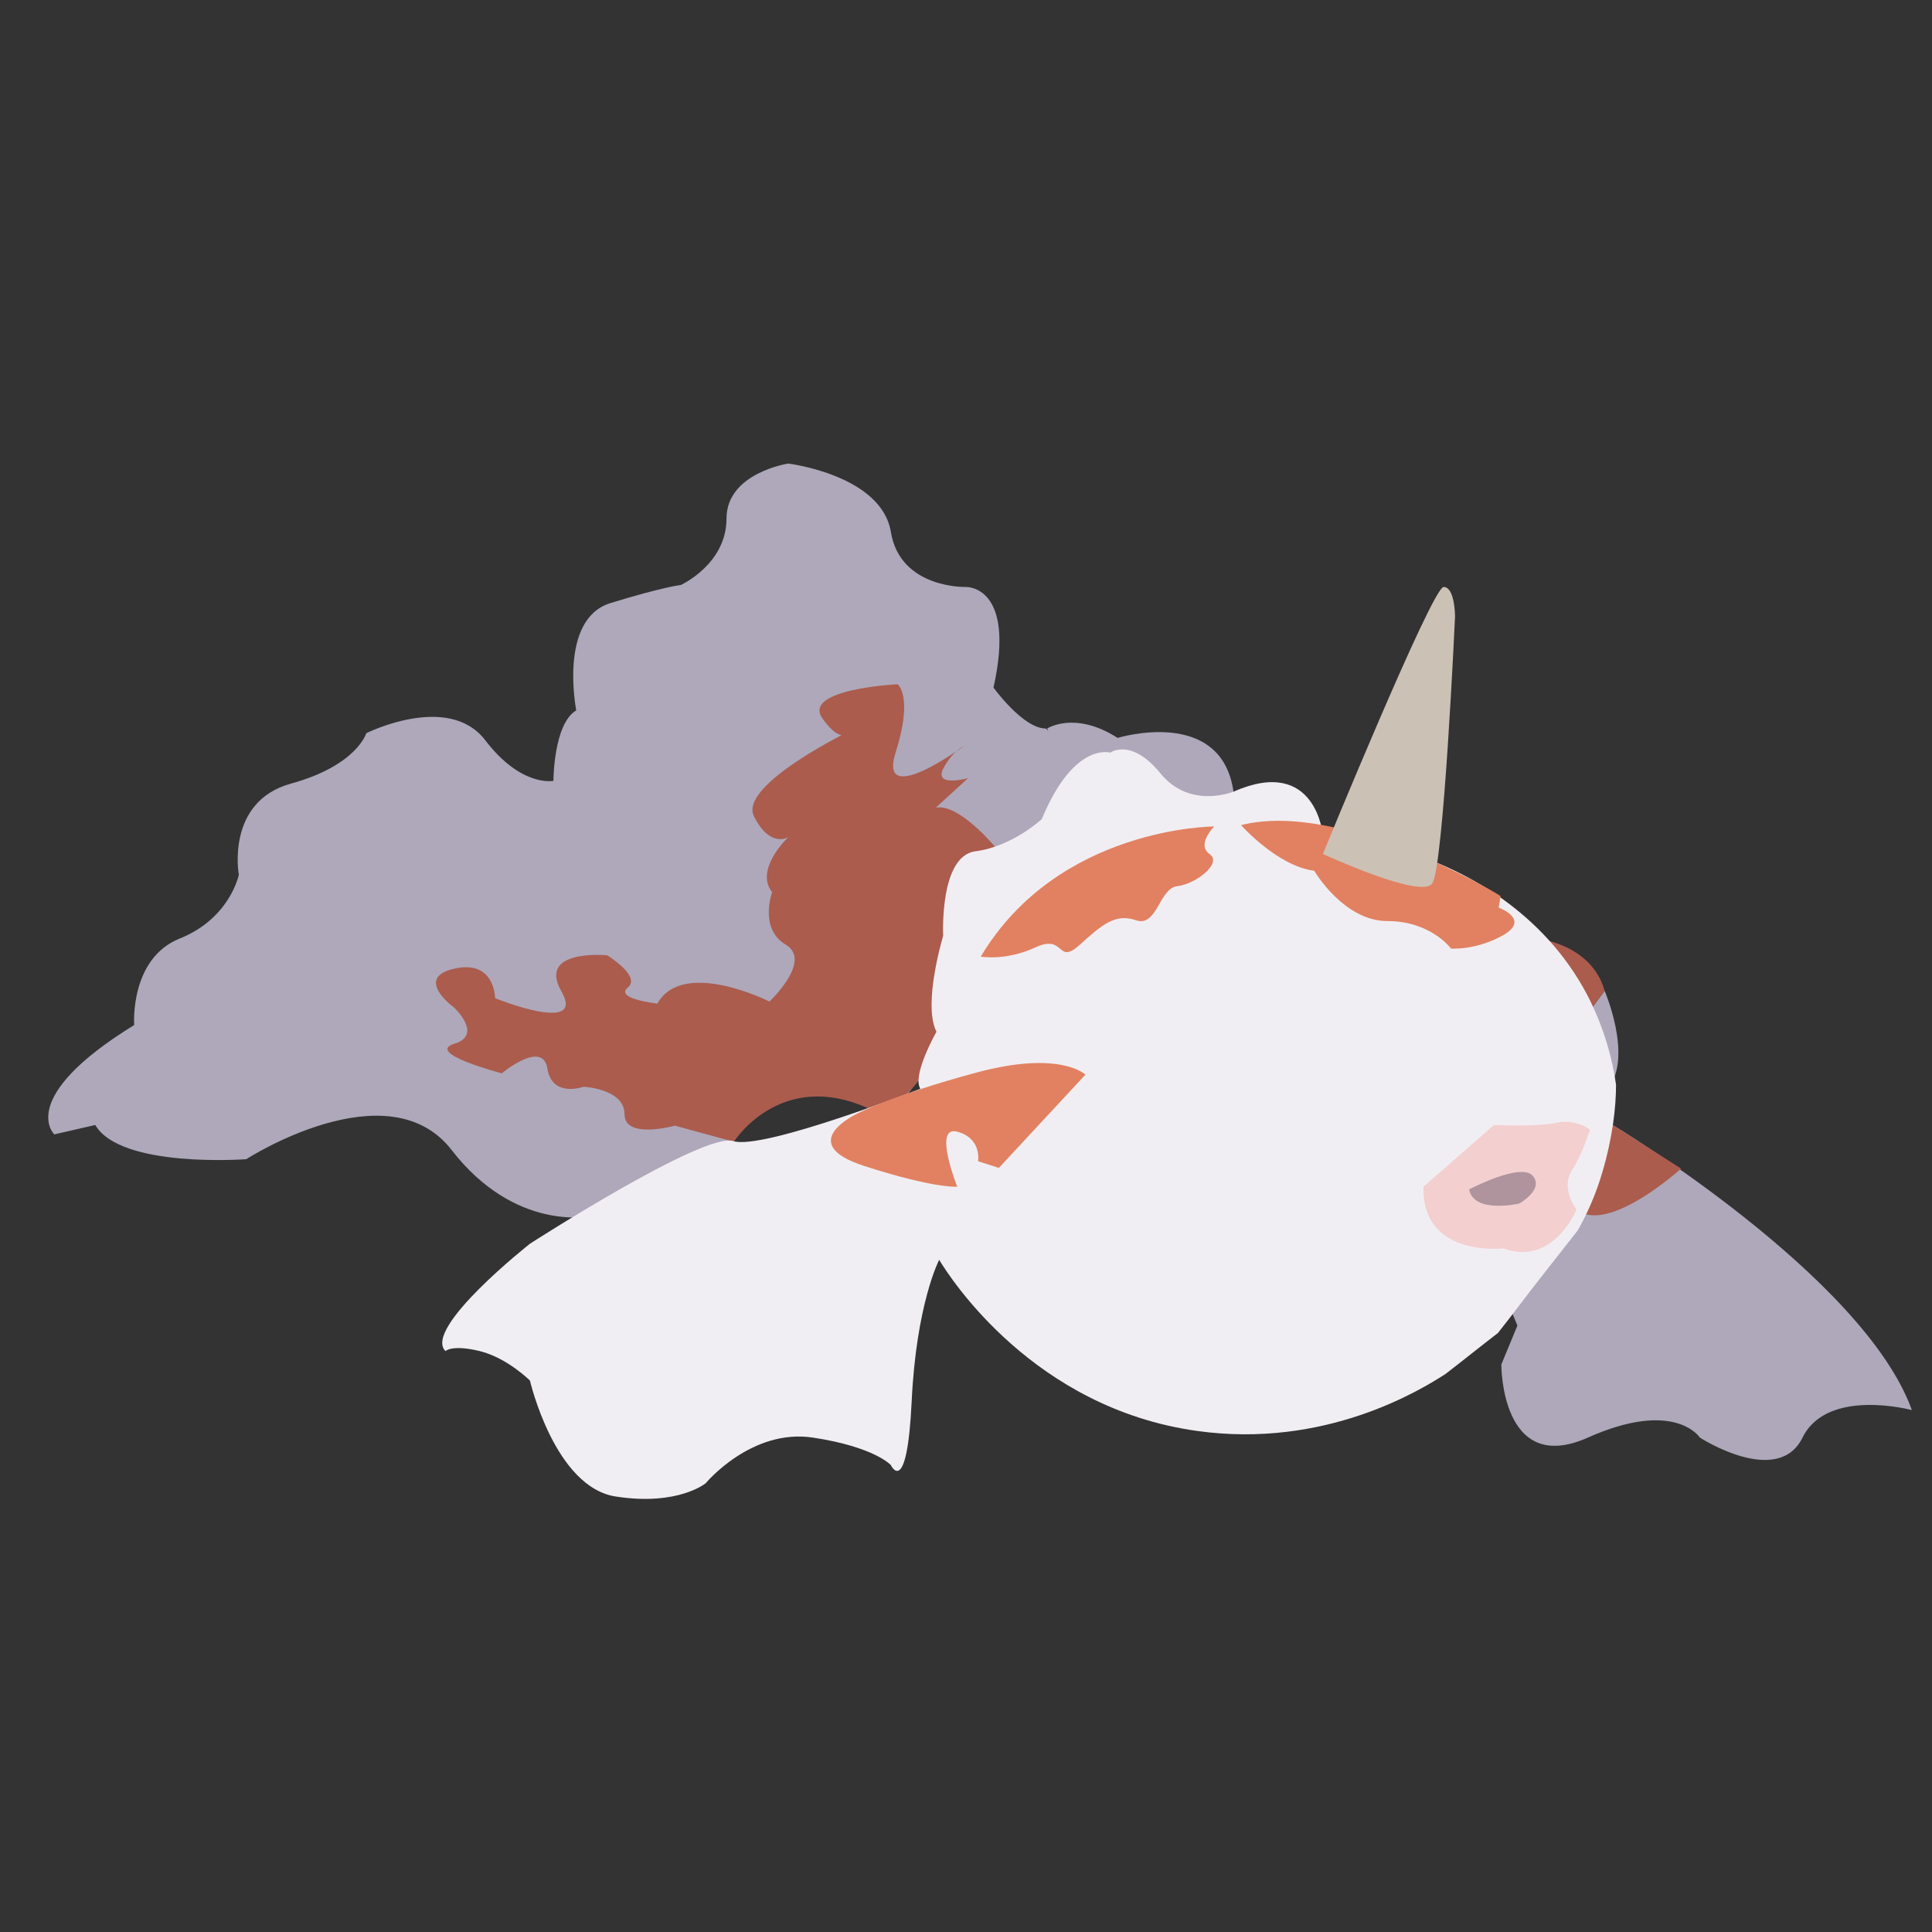 <?xml version="1.0" encoding="utf-8"?>
<!-- Generator: Adobe Illustrator 23.0.4, SVG Export Plug-In . SVG Version: 6.00 Build 0)  -->
<svg version="1.1" id="Layer_1" xmlns="http://www.w3.org/2000/svg" xmlns:xlink="http://www.w3.org/1999/xlink" x="0px" y="0px"
	 viewBox="0 0 288 288" style="enable-background:new 0 0 288 288;" xml:space="preserve">
<rect x="0" y="0" width="288" height="288" fill="#333333" stroke="none"/>
<style type="text/css">
	.st0{fill:#AEA8BA;}
	.st1{fill:#AB5C4D;}
	.st2{fill:#F1EEF3;}
	.st3{fill:#E18161;}
	.st4{fill:#CCC1B5;}
	.st5{fill:#F3CFCF;}
	.st6{fill:#AF949D;}
</style>
<path class="st0" d="M156.1,108.6c0,0,4.1-2.7,10.5,1.4c0,0,15.6-4.8,17.3,8.2c0,0-2.4,2.7-3.7,2.7s-20.7-4.1-20.7-4.1L156.1,108.6z
	"/>
<path class="st0" d="M240.4,167.7c0,0,37.4,22.5,44.6,42.5c0,0-12.6-3.4-16.3,4.1c-3.7,7.5-15.3,0-15.3,0s-3.7-5.8-16.7,0
	s-12.9-10.9-12.9-10.9l2.4-5.8l-2.7-6.5L240.4,167.7z"/>
<path class="st0" d="M239.2,147.7c0,0,4.1,9.5,0.7,14.3l-2.7-11.6L239.2,147.7z"/>
<path class="st0" d="M131.2,166c0,0-13.3-9.9-21.8,4.1L88,181.3c0,0-11.2,2.4-20.7-9.9c-9.5-12.2-30.6,1.4-30.6,1.4
	s-18.7,1.4-22.5-5.1l-6.1,1.4c0,0-5.8-5.4,11.9-16.3c0,0-0.7-9.9,6.8-12.9s8.8-9.5,8.8-9.5s-2-10.9,7.8-13.6s11.2-7.5,11.2-7.5
	s12.2-6.1,17.7,1c5.4,7.1,10.2,6.1,10.2,6.1s0-8.5,3.4-10.5c0,0-2.7-13.6,5.1-16c7.8-2.4,10.5-2.7,10.5-2.7s6.8-3.1,6.8-9.9
	s9.2-8.2,9.2-8.2s13.9,1.7,15.3,10.2s11.2,8.2,11.2,8.2s7.5-0.3,4.1,15c0,0,4.4,6.1,7.8,6.1c0,0,4.8,4.1,3.4,8.2
	c0,0-1.7,8.5-11.2,9.5c-9.5,1-7.5,13.3-7.5,13.3s-2.7,10.2-1,14.3c0,0-2.7,6.8-2.4,8.5c0.3,1.7-0.3-1.7-0.3-1.7
	S135.3,164.3,131.2,166z"/>
<path class="st1" d="M237.2,150.4c0,0-6.5-9.9-8.2-10.5c0,0,8.2,0.7,10.2,7.8L237.2,150.4z"/>
<path class="st1" d="M240.4,167.7l10.2,6.5c0,0-10.9,9.9-15.6,6.1L240.4,167.7z"/>
<path class="st1" d="M148.3,126.2c0,0-5.4-6.5-8.8-5.8l4.8-4.4c0,0-5.1,1.4-3.7-1.4c1.4-2.7,3.1-3.4,3.1-3.4s-12.9,9.5-10.2,1
	s0.3-10.2,0.3-10.2s-14.3,0.7-11.2,5.1c3.1,4.4,4.4,1.7,4.4,1.7s-17,8.2-14.6,12.9c2.4,4.8,5.1,3.1,5.1,3.1s-5.1,4.8-2.4,8.2
	c0,0-2,5.4,2,7.8c4.1,2.4-2.4,8.5-2.4,8.5s-12.9-6.5-16.7,0.3c0,0-6.5-0.7-4.4-2.4c2-1.7-3.1-4.8-3.1-4.8s-10.5-1-6.8,5.4
	c3.7,6.5-9.9,1-9.9,1s0-5.8-6.1-4.4s0,5.8,0,5.8s4.4,4.1,0,5.4c-4.4,1.4,7.1,4.4,7.1,4.4s6.1-5.1,6.8-0.7S87,162,87,162
	s6.1,0.3,6.1,4.1s7.5,1.7,7.5,1.7l8.8,2.4c0,0,7.5-11.9,21.8-4.1c0,0,8.5-4.8,8.5-12.2L148.3,126.2z"/>
<path class="st2" d="M197.2,124.5c0,0-1-11.9-13.3-6.5c0,0-6.5,2.7-10.9-2.7c-4.4-5.4-7.5-3.1-7.5-3.1s-5.4-1.7-10.2,9.9
	c0,0-4.4,4.1-9.9,4.8c-5.4,0.7-4.8,12.6-4.8,12.6s-3.1,10.2-1,14.3c0,0-3.7,6.5-2.4,8.5c0,0-23.5,9.2-27.9,7.8
	c-4.4-1.4-30.3,15.3-30.3,15.3s-16,12.6-12.6,16c0,0,1-1,5.1,0c4.1,1,7.5,4.4,7.5,4.4s3.7,16,12.9,17.3c9.2,1.4,13.3-2,13.3-2
	s6.8-8.2,16-6.8c9.2,1.4,11.6,4.1,11.6,4.1s2.4,5.1,3.1-9.5c0.7-14.6,4.1-21.1,4.1-21.1c1.7,2.8,14.1,22.1,38.4,25.5
	c19.1,2.7,33.4-6.1,37.1-8.5c2.6-2,5.2-4.1,7.8-6.1c2.3-2.9,4.5-5.9,6.8-8.8c1.7-2.2,3.4-4.3,5.1-6.5c1.3-2.3,2.7-5.3,3.7-8.8
	c1.5-5.1,2-9.6,2-12.9c-0.5-3.6-1.7-8.4-4.3-13.4c-6.8-12.9-18.7-18.2-22.9-19.9L197.2,124.5z"/>
<path class="st3" d="M127.8,166c0,0-9.5,4.4,1,7.8c10.5,3.4,13.9,3.1,13.9,3.1s-3.7-9.2,0-8.2c3.7,1,3.1,4.4,3.1,4.4l3.1,1
	l12.9-13.9c0,0-3.7-3.7-16.3-0.3S127.8,166,127.8,166z"/>
<path class="st3" d="M146.2,142.6c0,0,3.7,0.7,8.2-1.4c4.4-2,3.1,2.7,6.5-0.3c3.4-3.1,5.4-4.8,8.5-3.7c3.1,1,3.4-4.8,6.1-5.1
	c2.7-0.3,6.8-3.4,4.8-4.8c-2-1.4,0.7-4.1,0.7-4.1S157.8,123.2,146.2,142.6z"/>
<path class="st3" d="M185,123c0,0,5.4,6.1,10.9,6.8c0,0,4.4,7.5,10.9,7.5s9.5,4.1,9.5,4.1s3.7,0.3,7.8-2c4.1-2.4-0.7-4.1-0.7-4.1
	l0.3-1.7C223.8,133.5,200,119.2,185,123z"/>
<path class="st4" d="M197.2,127.3c0,0,16.3-39.8,18-39.8s1.7,4.4,1.7,4.4s-1.7,37.4-3.4,39.8C211.9,134.1,197.2,127.3,197.2,127.3z"
	/>
<path class="st5" d="M212.2,176.9l10.5-9.2c0,0,6.1,0.3,9.2-0.3c3.1-0.7,5.1,1,5.1,1s-1,3.4-2.7,6.1c-1.7,2.7,0.7,5.8,0.7,5.8
	s-3.4,8.5-10.9,5.8C224.1,186.1,211.9,187.5,212.2,176.9z"/>
<path class="st6" d="M219,177.3c0,0,7.8-4.1,9.5-2c1.7,2-2,4.1-2,4.1S219.7,181,219,177.3z"/>
</svg>
